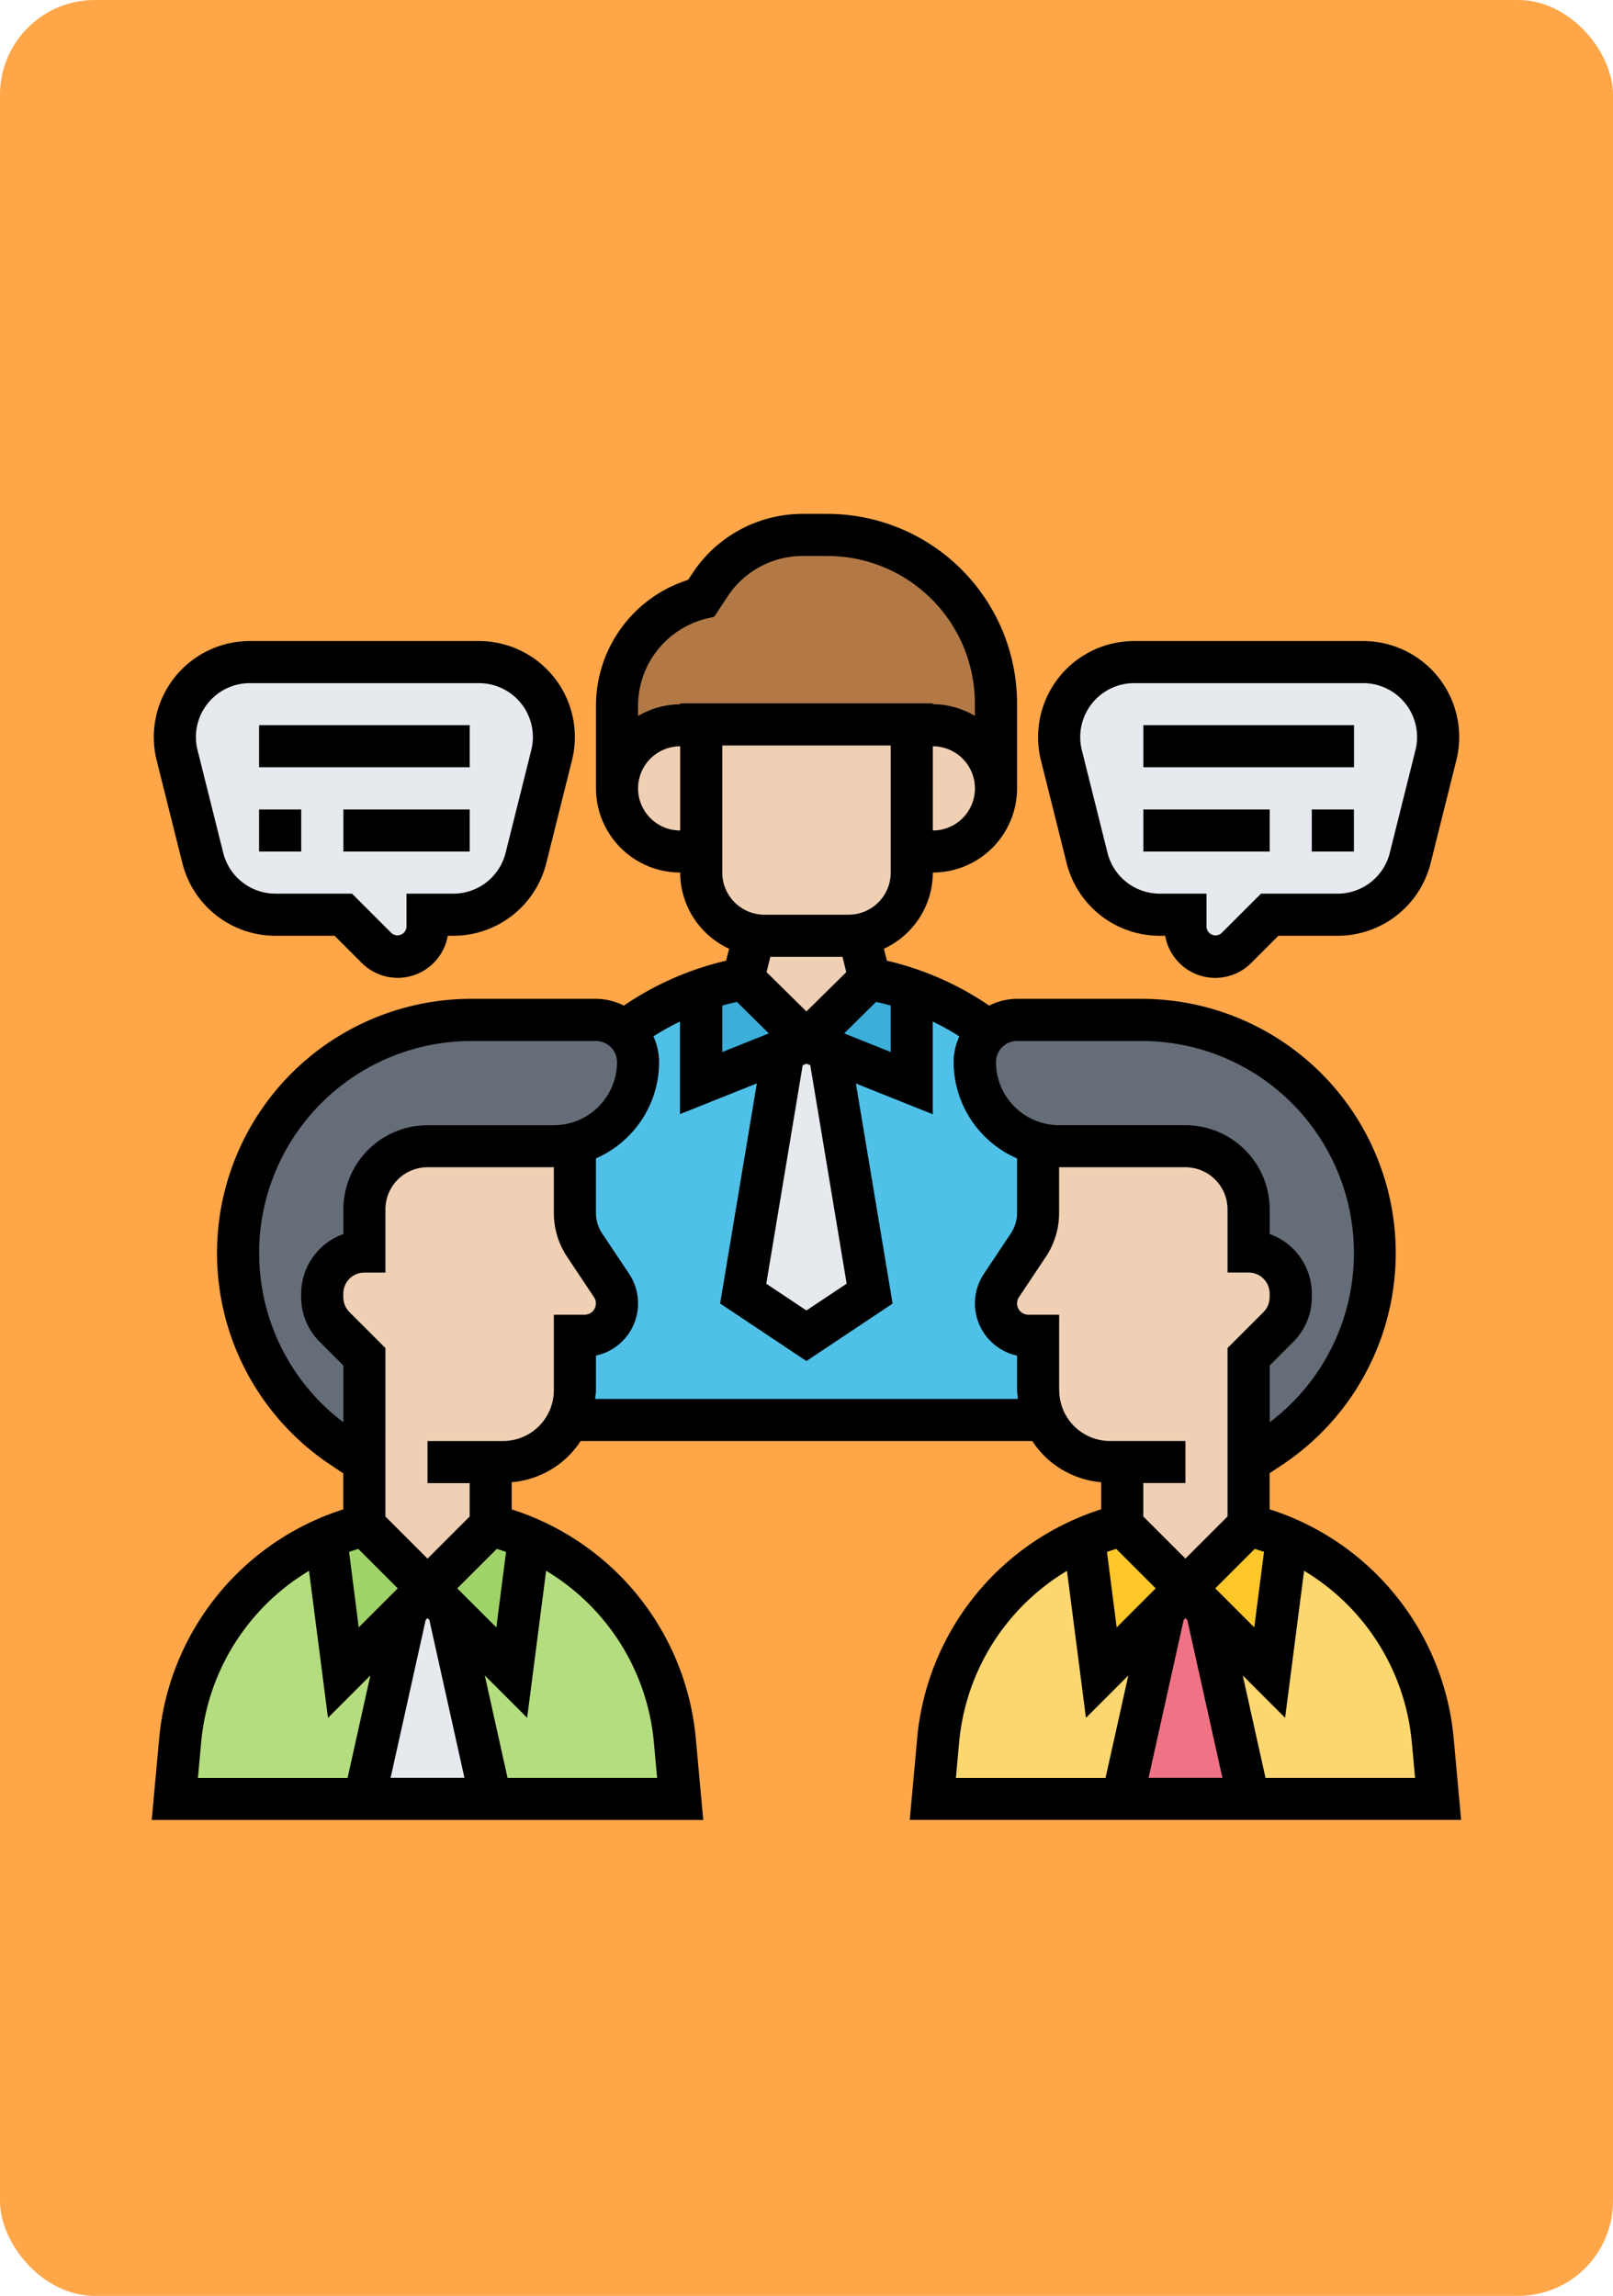 <svg xmlns="http://www.w3.org/2000/svg" xmlns:xlink="http://www.w3.org/1999/xlink" width="85" height="121" viewBox="0 0 85 121">
  <defs>
    <clipPath id="clip-path">
      <rect id="Rectángulo_36723" data-name="Rectángulo 36723" width="69" height="69" transform="translate(398 6065)" fill="#fff"/>
    </clipPath>
  </defs>
  <g id="Grupo_119024" data-name="Grupo 119024" transform="translate(-390 -6038)">
    <rect id="Rectángulo_36722" data-name="Rectángulo 36722" width="85" height="121" rx="5" transform="translate(390 6038)" fill="#ffa648"/>
    <g id="Enmascarar_grupo_251" data-name="Enmascarar grupo 251" clip-path="url(#clip-path)">
      <g id="reunion" transform="translate(396.996 6064.018)">
        <g id="Grupo_115035" data-name="Grupo 115035">
          <g id="Grupo_115010" data-name="Grupo 115010">
            <path id="Trazado_160463" data-name="Trazado 160463" d="M56.585,58.8,58.8,68.789H52.147L54.366,58.8l1.11-1.11Z" fill="#ef7385"/>
          </g>
          <g id="Grupo_115011" data-name="Grupo 115011">
            <path id="Trazado_160464" data-name="Trazado 160464" d="M68.512,65.694l.277,3.1H58.8L56.585,58.8l3.329,3.329.91-7.079a12.9,12.9,0,0,1,7.689,10.64Z" fill="#fcd770"/>
          </g>
          <g id="Grupo_115012" data-name="Grupo 115012">
            <path id="Trazado_160465" data-name="Trazado 160465" d="M54.366,58.8l-2.219,9.986H42.161l.277-3.1a12.885,12.885,0,0,1,7.689-10.64l.91,7.079Z" fill="#fcd770"/>
          </g>
          <g id="Grupo_115013" data-name="Grupo 115013">
            <path id="Trazado_160466" data-name="Trazado 160466" d="M60.823,55.054l-.91,7.079L56.585,58.8l-1.11-1.11L58.8,54.366A13.515,13.515,0,0,1,60.823,55.054Z" fill="#ffc729"/>
          </g>
          <g id="Grupo_115014" data-name="Grupo 115014">
            <path id="Trazado_160467" data-name="Trazado 160467" d="M55.475,57.694l-1.11,1.11-3.329,3.329-.91-7.079a13.515,13.515,0,0,1,2.019-.688Z" fill="#ffc729"/>
          </g>
          <g id="Grupo_115015" data-name="Grupo 115015">
            <path id="Trazado_160468" data-name="Trazado 160468" d="M16.643,58.8l2.219,9.986H12.2L14.424,58.8l1.11-1.11Z" fill="#e6e9ed"/>
          </g>
          <g id="Grupo_115016" data-name="Grupo 115016">
            <path id="Trazado_160469" data-name="Trazado 160469" d="M28.57,65.694l.277,3.1H18.862L16.643,58.8l3.329,3.329.91-7.079A12.885,12.885,0,0,1,28.57,65.694Z" fill="#b4dd7f"/>
          </g>
          <g id="Grupo_115017" data-name="Grupo 115017">
            <path id="Trazado_160470" data-name="Trazado 160470" d="M14.424,58.8,12.2,68.789H2.219l.277-3.1a12.9,12.9,0,0,1,7.689-10.64l.91,7.079Z" fill="#b4dd7f"/>
          </g>
          <g id="Grupo_115018" data-name="Grupo 115018">
            <path id="Trazado_160471" data-name="Trazado 160471" d="M20.881,55.054l-.91,7.079L16.643,58.8l-1.11-1.11,3.329-3.329A13.515,13.515,0,0,1,20.881,55.054Z" fill="#a0d468"/>
          </g>
          <g id="Grupo_115019" data-name="Grupo 115019">
            <path id="Trazado_160472" data-name="Trazado 160472" d="M15.533,57.694l-1.11,1.11L11.1,62.132l-.91-7.079a13.515,13.515,0,0,1,2.019-.688Z" fill="#a0d468"/>
          </g>
          <g id="Grupo_115020" data-name="Grupo 115020">
            <path id="Trazado_160473" data-name="Trazado 160473" d="M36.691,29.324l2.141,12.837L35.5,44.38l-3.329-2.219,2.141-12.837,1.187-.477Z" fill="#e6e9ed"/>
          </g>
          <g id="Grupo_115021" data-name="Grupo 115021">
            <path id="Trazado_160474" data-name="Trazado 160474" d="M44.38,29.957a4.466,4.466,0,0,0,1.3,3.14,4.554,4.554,0,0,0,2.064,1.165l-.033.133V37.9a3.038,3.038,0,0,1-.521,1.709l-1.409,2.119A1.7,1.7,0,0,0,47.2,44.38h.51v2.874a3.783,3.783,0,0,0,.344,1.564h-25.1a3.783,3.783,0,0,0,.344-1.564V44.38h.51a1.7,1.7,0,0,0,1.42-2.652l-1.409-2.119A3.038,3.038,0,0,1,23.3,37.9V34.395l-.033-.133A4.554,4.554,0,0,0,25.33,33.1a4.466,4.466,0,0,0,1.3-3.14,2.207,2.207,0,0,0-.732-1.642,14.414,14.414,0,0,1,4.061-2.164v4.915l4.36-1.742L32.176,42.161,35.5,44.38l3.329-2.219L36.691,29.324l4.36,1.742V26.184l.011-.022a19.063,19.063,0,0,1,4.05,2.152A2.207,2.207,0,0,0,44.38,29.957Z" fill="#4fc1e9"/>
          </g>
          <g id="Grupo_115022" data-name="Grupo 115022">
            <path id="Trazado_160475" data-name="Trazado 160475" d="M38.833,25.563l2.23.6-.011.022v4.882l-4.36-1.742L35.5,28.847Z" fill="#3bafda"/>
          </g>
          <g id="Grupo_115023" data-name="Grupo 115023">
            <path id="Trazado_160476" data-name="Trazado 160476" d="M35.5,28.847l-1.187.477-4.36,1.742V26.151a13.313,13.313,0,0,1,2.219-.588Z" fill="#3bafda"/>
          </g>
          <g id="Grupo_115024" data-name="Grupo 115024">
            <path id="Trazado_160477" data-name="Trazado 160477" d="M45.112,28.315a2.146,2.146,0,0,1,1.487-.577h6.579a12.289,12.289,0,0,1,6.812,22.512l-1.187.788V45.49l1.564-1.564a2.226,2.226,0,0,0,.655-1.575v-.189a2.176,2.176,0,0,0-.655-1.575,2.205,2.205,0,0,0-1.564-.644V37.723a3.324,3.324,0,0,0-3.329-3.329H48.818a4.333,4.333,0,0,1-1.076-.133A4.554,4.554,0,0,1,45.678,33.1a4.466,4.466,0,0,1-1.3-3.14,2.207,2.207,0,0,1,.732-1.642Z" fill="#656d78"/>
          </g>
          <g id="Grupo_115025" data-name="Grupo 115025">
            <path id="Trazado_160478" data-name="Trazado 160478" d="M25.9,28.315a2.207,2.207,0,0,1,.732,1.642,4.466,4.466,0,0,1-1.3,3.14,4.554,4.554,0,0,1-2.064,1.165,4.333,4.333,0,0,1-1.076.133H15.533A3.324,3.324,0,0,0,12.2,37.723v2.219a2.205,2.205,0,0,0-1.564.644,2.176,2.176,0,0,0-.655,1.575v.189a2.226,2.226,0,0,0,.655,1.575L12.2,45.49v5.548l-1.187-.788A12.286,12.286,0,0,1,17.83,27.738h6.579a2.146,2.146,0,0,1,1.487.577Z" fill="#656d78"/>
          </g>
          <g id="Grupo_115026" data-name="Grupo 115026">
            <path id="Trazado_160479" data-name="Trazado 160479" d="M45.49,11.051v4.482A3.324,3.324,0,0,0,42.161,12.2h-1.11V12.16h-11.1V12.2h-1.11a3.324,3.324,0,0,0-3.329,3.329V11.184A5.861,5.861,0,0,1,29.957,5.5l.477-.721a5.861,5.861,0,0,1,4.882-2.607h1.3A8.874,8.874,0,0,1,45.49,11.051Z" fill="#b27946"/>
          </g>
          <g id="Grupo_115027" data-name="Grupo 115027">
            <path id="Trazado_160480" data-name="Trazado 160480" d="M68.667,13.791l-1.354,5.4a3.94,3.94,0,0,1-3.828,3H59.913l-1.764,1.764a1.569,1.569,0,0,1-2.674-1.11V22.19H54.122a3.94,3.94,0,0,1-3.828-3l-1.354-5.4a4.109,4.109,0,0,1-.122-.965,3.944,3.944,0,0,1,3.95-3.95H64.839a3.94,3.94,0,0,1,3.95,3.95,4.109,4.109,0,0,1-.122.965Z" fill="#e6e9ed"/>
          </g>
          <g id="Grupo_115028" data-name="Grupo 115028">
            <path id="Trazado_160481" data-name="Trazado 160481" d="M22.068,13.791l-1.354,5.4a3.94,3.94,0,0,1-3.828,3H15.533v.655a1.569,1.569,0,0,1-2.674,1.11L11.1,22.19H7.522a3.94,3.94,0,0,1-3.828-3l-1.354-5.4a4.109,4.109,0,0,1-.122-.965,3.94,3.94,0,0,1,3.95-3.95H18.24a3.944,3.944,0,0,1,3.95,3.95,4.109,4.109,0,0,1-.122.965Z" fill="#e6e9ed"/>
          </g>
          <g id="Grupo_115029" data-name="Grupo 115029">
            <path id="Trazado_160482" data-name="Trazado 160482" d="M22.19,34.395a4.333,4.333,0,0,0,1.076-.133l.033.133V37.9a3.038,3.038,0,0,0,.521,1.709l1.409,2.119a1.7,1.7,0,0,1-1.42,2.652H23.3v2.874a3.788,3.788,0,0,1-3.783,3.783h-.655v3.329l-3.329,3.329L12.2,54.366V45.49L10.64,43.925a2.226,2.226,0,0,1-.655-1.575v-.189a2.176,2.176,0,0,1,.655-1.575,2.205,2.205,0,0,1,1.564-.644V37.723a3.324,3.324,0,0,1,3.329-3.329Z" fill="#f0d0b4"/>
          </g>
          <g id="Grupo_115030" data-name="Grupo 115030">
            <path id="Trazado_160483" data-name="Trazado 160483" d="M58.8,51.037v3.329l-3.329,3.329-3.329-3.329V51.037h-.655a3.8,3.8,0,0,1-3.783-3.783V44.38H47.2a1.7,1.7,0,0,1-1.42-2.652l1.409-2.119a3.038,3.038,0,0,0,.521-1.709V34.395l.033-.133a4.333,4.333,0,0,0,1.076.133h6.657A3.324,3.324,0,0,1,58.8,37.723v2.219a2.205,2.205,0,0,1,1.564.644,2.176,2.176,0,0,1,.655,1.575v.189a2.226,2.226,0,0,1-.655,1.575L58.8,45.49Z" fill="#f0d0b4"/>
          </g>
          <g id="Grupo_115031" data-name="Grupo 115031">
            <path id="Trazado_160484" data-name="Trazado 160484" d="M42.161,12.2a3.329,3.329,0,0,1,0,6.657h-1.11V12.2Z" fill="#f0d0b4"/>
          </g>
          <g id="Grupo_115032" data-name="Grupo 115032">
            <path id="Trazado_160485" data-name="Trazado 160485" d="M38.267,23.3l.566,2.263L35.5,28.847l-3.329-3.284.566-2.263.011-.044a2.876,2.876,0,0,0,.533.044h4.438a2.876,2.876,0,0,0,.533-.044Z" fill="#f0d0b4"/>
          </g>
          <g id="Grupo_115033" data-name="Grupo 115033">
            <path id="Trazado_160486" data-name="Trazado 160486" d="M41.052,12.2v7.767a3.321,3.321,0,0,1-2.8,3.284,2.876,2.876,0,0,1-.533.044H33.285a2.876,2.876,0,0,1-.533-.044,3.321,3.321,0,0,1-2.8-3.284V12.16h11.1Z" fill="#f0d0b4"/>
          </g>
          <g id="Grupo_115034" data-name="Grupo 115034">
            <path id="Trazado_160487" data-name="Trazado 160487" d="M29.957,12.2v6.657h-1.11a3.329,3.329,0,1,1,0-6.657Z" fill="#f0d0b4"/>
          </g>
        </g>
        <g id="Grupo_115036" data-name="Grupo 115036">
          <path id="Trazado_160488" data-name="Trazado 160488" d="M49.212,19.466A5.055,5.055,0,0,0,54.123,23.3h.283a2.678,2.678,0,0,0,4.532,1.435L60.373,23.3h3.112a5.053,5.053,0,0,0,4.91-3.833l1.352-5.411a5.058,5.058,0,0,0-4.91-6.289H52.77a5.062,5.062,0,0,0-4.911,6.289ZM52.77,9.986H64.838a2.841,2.841,0,0,1,2.756,3.533l-1.352,5.411a2.839,2.839,0,0,1-2.757,2.151H59.454L57.37,23.164a.476.476,0,0,1-.786-.324v-1.76H54.123a2.839,2.839,0,0,1-2.757-2.151l-1.352-5.411A2.841,2.841,0,0,1,52.77,9.986Z"/>
          <path id="Trazado_160489" data-name="Trazado 160489" d="M62.132,16.643h2.219v2.219H62.132Z"/>
          <path id="Trazado_160490" data-name="Trazado 160490" d="M53.256,16.643h6.657v2.219H53.256Z"/>
          <path id="Trazado_160491" data-name="Trazado 160491" d="M53.256,12.2h11.1v2.219h-11.1Z"/>
          <path id="Trazado_160492" data-name="Trazado 160492" d="M2.613,19.466A5.055,5.055,0,0,0,7.524,23.3h3.112l1.435,1.436A2.679,2.679,0,0,0,16.6,23.3h.283a5.053,5.053,0,0,0,4.91-3.833l1.352-5.411a5.058,5.058,0,0,0-4.91-6.289H6.171A5.062,5.062,0,0,0,1.26,14.055ZM6.171,9.986H18.239A2.841,2.841,0,0,1,21,13.518l-1.352,5.411a2.839,2.839,0,0,1-2.757,2.151H14.424v1.76a.477.477,0,0,1-.784.325l-2.085-2.085H7.524a2.839,2.839,0,0,1-2.757-2.151L3.414,13.518A2.841,2.841,0,0,1,6.171,9.986Z"/>
          <path id="Trazado_160493" data-name="Trazado 160493" d="M6.657,16.643H8.876v2.219H6.657Z"/>
          <path id="Trazado_160494" data-name="Trazado 160494" d="M11.1,16.643h6.657v2.219H11.1Z"/>
          <path id="Trazado_160495" data-name="Trazado 160495" d="M6.657,12.2h11.1v2.219H6.657Z"/>
          <path id="Trazado_160496" data-name="Trazado 160496" d="M41.337,65.595l-.391,4.3H70l-.392-4.3a14.007,14.007,0,0,0-9.7-12.068v-1.9l.692-.462a13.4,13.4,0,0,0-7.431-24.541H46.6a3.274,3.274,0,0,0-1.469.357,16,16,0,0,0-5.39-2.368l-.158-.63a4.433,4.433,0,0,0,2.578-4.016A4.442,4.442,0,0,0,46.6,15.533V11.051a10,10,0,0,0-9.986-9.986h-1.3a6.955,6.955,0,0,0-5.8,3.1l-.253.379a6.956,6.956,0,0,0-4.851,6.639v4.346a4.442,4.442,0,0,0,4.438,4.438,4.433,4.433,0,0,0,2.578,4.016l-.158.63a16.036,16.036,0,0,0-5.39,2.368,3.285,3.285,0,0,0-1.469-.357H17.833A13.4,13.4,0,0,0,10.4,51.169l.692.462v1.9a14.008,14.008,0,0,0-9.7,12.068L1,69.9H30.062l-.392-4.3a14.007,14.007,0,0,0-9.7-12.068V52.1a4.843,4.843,0,0,0,3-1.39,4.942,4.942,0,0,0,.634-.784H47.4a5,5,0,0,0,.634.784,4.85,4.85,0,0,0,3,1.39v1.426a14.007,14.007,0,0,0-9.7,12.067Zm10.489-9.981,2.08,2.08-2.057,2.057-.511-3.978C51.5,55.716,51.662,55.664,51.826,55.614Zm7.3,0c.164.05.327.1.487.159L59.1,59.75l-2.056-2.056ZM55.572,59.36l1.85,8.32H53.53l1.848-8.32.1-.1ZM43.548,65.8a11.781,11.781,0,0,1,5.682-9.03l1,7.748,2.232-2.232-1.2,5.4H43.376Zm23.854,0,.172,1.883H59.693l-1.2-5.4,2.232,2.232,1-7.748A11.78,11.78,0,0,1,67.4,65.8ZM53.174,28.847A11.176,11.176,0,0,1,59.913,48.94V45.948L61.157,44.7a3.3,3.3,0,0,0,.975-2.353V42.16a3.335,3.335,0,0,0-2.219-3.139v-1.3a4.442,4.442,0,0,0-4.438-4.438H48.818a3.333,3.333,0,0,1-3.329-3.329,1.11,1.11,0,0,1,1.11-1.108Zm-13.232-1.87v2.45l-2.452-.982,1.681-1.659C39.43,26.846,39.688,26.905,39.942,26.978ZM37.62,41.635,35.5,43.047l-2.116-1.41,1.919-11.514.2-.08.2.079ZM37.4,24.409l.2.809-2.1,2.07-2.1-2.07.2-.809Zm4.761-6.657V13.314a2.219,2.219,0,0,1,0,4.438ZM26.628,15.533a2.221,2.221,0,0,1,2.219-2.219v4.438A2.221,2.221,0,0,1,26.628,15.533Zm2.219-4.482V11.1a4.392,4.392,0,0,0-2.219.617v-.525a4.739,4.739,0,0,1,3.6-4.607l.416-.1L31.358,5.4A4.74,4.74,0,0,1,35.31,3.284h1.3a7.776,7.776,0,0,1,7.767,7.767v.661a4.392,4.392,0,0,0-2.219-.617v-.044Zm2.219,2.219h8.876v6.7a2.221,2.221,0,0,1-2.219,2.219H33.285a2.221,2.221,0,0,1-2.219-2.219Zm.771,13.517,1.681,1.659-2.452.982v-2.45C31.32,26.905,31.579,26.846,31.837,26.787ZM6.657,40.023A11.189,11.189,0,0,1,17.834,28.847h6.575a1.11,1.11,0,0,1,1.11,1.108,3.333,3.333,0,0,1-3.329,3.329H15.533A4.442,4.442,0,0,0,11.1,37.722v1.3A3.335,3.335,0,0,0,8.876,42.16v.191A3.3,3.3,0,0,0,9.851,44.7L11.1,45.948V48.94a11.153,11.153,0,0,1-4.438-8.917Zm5.227,15.591,2.08,2.08-2.057,2.057L11.4,55.774c.161-.058.324-.11.488-.16Zm7.3,0c.164.05.327.1.487.159l-.511,3.978L17.1,57.694ZM15.63,59.36l1.85,8.32H13.588l1.848-8.32.1-.1ZM3.606,65.8a11.781,11.781,0,0,1,5.682-9.03l1,7.748,2.232-2.232-1.2,5.4H3.434Zm23.854,0,.172,1.883H19.751l-1.2-5.4,2.232,2.232,1-7.748A11.78,11.78,0,0,1,27.46,65.8ZM19.512,49.928H15.533v2.219h2.22v1.76l-2.219,2.219-2.219-2.219V45.029L11.42,43.135a1.12,1.12,0,0,1-.325-.784V42.16a1.111,1.111,0,0,1,1.11-1.11h1.11V37.722A2.221,2.221,0,0,1,15.533,35.5H22.19v2.4a4.166,4.166,0,0,0,.7,2.322l1.416,2.125a.588.588,0,0,1,.1.33.594.594,0,0,1-.594.594H22.19v3.979a2.68,2.68,0,0,1-2.678,2.678Zm4.853-2.219c.014-.153.044-.3.044-.459V45.426a2.813,2.813,0,0,0,1.746-4.31l-1.417-2.125a1.96,1.96,0,0,1-.33-1.091V35.033a5.551,5.551,0,0,0,3.329-5.077,3.293,3.293,0,0,0-.3-1.355,13.864,13.864,0,0,1,1.4-.779V32.7l4.05-1.62-1.934,11.6L35.5,45.714l4.541-3.028-1.934-11.6,4.05,1.62V27.822a13.535,13.535,0,0,1,1.4.779,3.293,3.293,0,0,0-.3,1.355A5.551,5.551,0,0,0,46.6,35.033V37.9a1.955,1.955,0,0,1-.331,1.091l-1.416,2.125A2.814,2.814,0,0,0,46.6,45.427V47.25c0,.156.031.306.044.459H24.365Zm24.453-.459V43.271H47.193a.594.594,0,0,1-.494-.923l1.416-2.125a4.166,4.166,0,0,0,.7-2.322V35.5h6.657a2.221,2.221,0,0,1,2.219,2.219v3.329H58.8a1.111,1.111,0,0,1,1.11,1.11v.191a1.118,1.118,0,0,1-.325.784l-1.894,1.894v8.877l-2.219,2.219-2.219-2.219v-1.76h2.219V49.927H51.5a2.678,2.678,0,0,1-2.678-2.678Z"/>
        </g>
      </g>
    </g>
  </g>
</svg>
